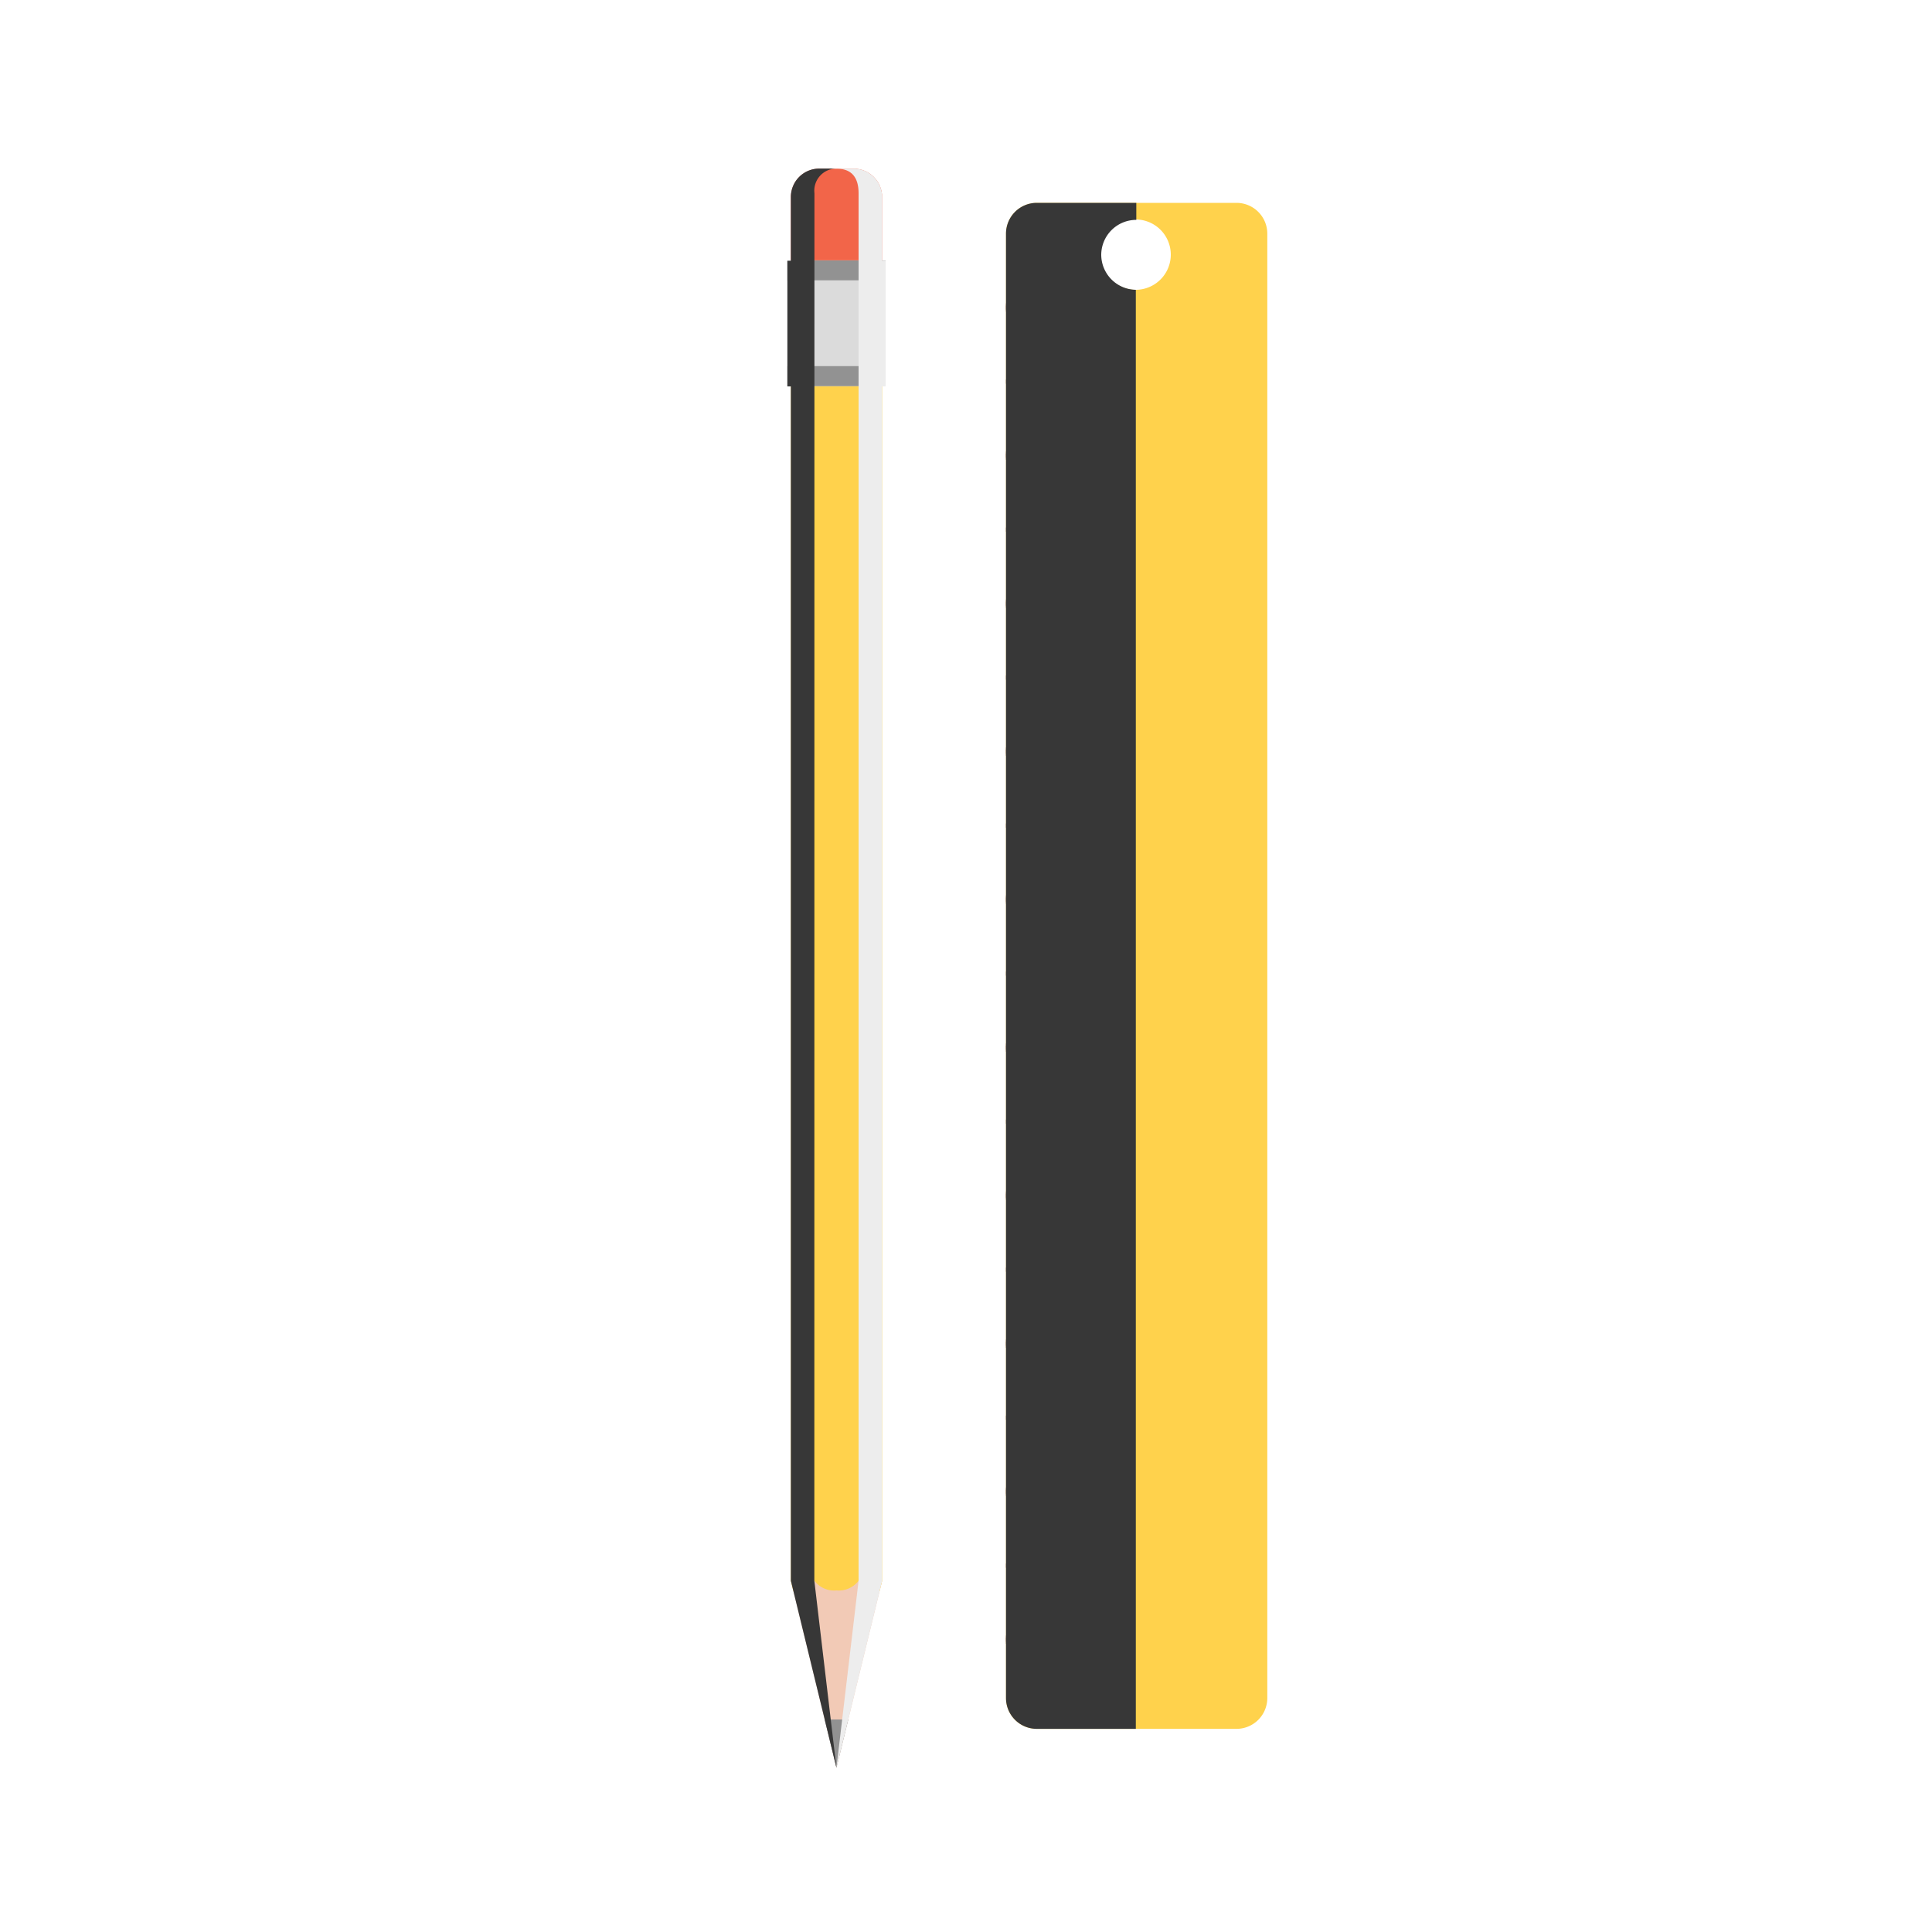 <svg xmlns="http://www.w3.org/2000/svg" xmlns:xlink="http://www.w3.org/1999/xlink" viewBox="0 0 200 200"><defs><style>.cls-1{fill:none;}.cls-2{isolation:isolate;}.cls-3{fill:#ffd24c;}.cls-4{fill:#996c4c;}.Shadow{fill:#373737;}.Light,.Shadow{mix-blend-mode:soft-light;}.cls-5{clip-path:url(#clip-path);}.cls-6{fill:#f2cab6;}.cls-7{fill:#dbdbdb;}.cls-8{fill:#929292;}.cls-9{fill:#f26549;}.Light{fill:#ededed;}</style><clipPath id="clip-path"><path class="cls-1" d="M81.87,163.64,86.59,183l4.73-19.37V40h.36V27h-.36V20.4a2.94,2.94,0,0,0-2.94-2.94H84.8a2.94,2.94,0,0,0-2.93,2.94V27h-.36V40h.36Z"/></clipPath></defs><g class="cls-2"><g id="Layer_2" data-name="Layer 2"><g id="Игра"><circle class="cls-1" cx="100" cy="100" r="100"/><path class="cls-3" d="M128,21H107.33a3.19,3.19,0,0,0-3.19,3.19V175.78a3.19,3.19,0,0,0,3.19,3.19H128a3.19,3.19,0,0,0,3.19-3.19V24.22A3.19,3.19,0,0,0,128,21Zm-10.43,9a3.64,3.64,0,1,1,3.63-3.64A3.64,3.64,0,0,1,117.59,30Z"/><rect class="cls-4" x="104.14" y="169.31" width="7.07" height="0.85"/><rect class="cls-4" x="104.14" y="153.99" width="7.07" height="0.85"/><rect class="cls-4" x="104.14" y="138.67" width="7.07" height="0.85"/><rect class="cls-4" x="104.14" y="123.34" width="7.07" height="0.85"/><rect class="cls-4" x="104.14" y="108.02" width="7.07" height="0.85"/><rect class="cls-4" x="104.14" y="92.7" width="7.07" height="0.85"/><rect class="cls-4" x="104.14" y="77.38" width="7.07" height="0.85"/><rect class="cls-4" x="104.14" y="62.06" width="7.07" height="0.85"/><rect class="cls-4" x="104.14" y="46.74" width="7.07" height="0.85"/><rect class="cls-4" x="104.14" y="31.41" width="7.07" height="0.85"/><rect class="cls-4" x="104.14" y="169.52" width="3.53" height="0.43"/><rect class="cls-4" x="104.14" y="161.86" width="3.53" height="0.43"/><rect class="cls-4" x="104.14" y="154.2" width="3.53" height="0.43"/><rect class="cls-4" x="104.14" y="146.54" width="3.53" height="0.43"/><rect class="cls-4" x="104.14" y="138.88" width="3.53" height="0.43"/><rect class="cls-4" x="104.14" y="131.22" width="3.53" height="0.43"/><rect class="cls-4" x="104.14" y="123.56" width="3.53" height="0.43"/><rect class="cls-4" x="104.14" y="115.9" width="3.53" height="0.43"/><rect class="cls-4" x="104.14" y="108.24" width="3.53" height="0.43"/><rect class="cls-4" x="104.14" y="100.57" width="3.53" height="0.43"/><rect class="cls-4" x="104.14" y="92.91" width="3.53" height="0.43"/><rect class="cls-4" x="104.14" y="85.25" width="3.53" height="0.43"/><rect class="cls-4" x="104.14" y="77.59" width="3.53" height="0.43"/><rect class="cls-4" x="104.14" y="69.93" width="3.53" height="0.43"/><rect class="cls-4" x="104.14" y="62.27" width="3.53" height="0.43"/><rect class="cls-4" x="104.14" y="54.61" width="3.53" height="0.43"/><rect class="cls-4" x="104.14" y="46.95" width="3.53" height="0.43"/><rect class="cls-4" x="104.14" y="39.29" width="3.53" height="0.43"/><rect class="cls-4" x="104.14" y="31.63" width="3.53" height="0.43"/><path class="Shadow" d="M114,26.39a3.63,3.63,0,0,1,3.63-3.63V21H107.33a3.19,3.19,0,0,0-3.19,3.19V175.78a3.19,3.19,0,0,0,3.19,3.19h10.25V30A3.64,3.64,0,0,1,114,26.39Z"/><g class="cls-5"><polygon class="cls-6" points="86.59 183.01 81.87 163.64 91.32 163.64 86.59 183.01"/><path class="cls-3" d="M91.32,163.64V28.47H81.87V163.64H79.73a3,3,0,0,0,4.58,0,2.55,2.55,0,0,0,2.28,1,2.58,2.58,0,0,0,2.29-1,3,3,0,0,0,4.58,0Z"/><rect class="cls-7" x="81.03" y="26.95" width="11.12" height="13.03"/><rect class="cls-8" x="81.03" y="26.95" width="11.12" height="2.07"/><rect class="cls-8" x="81.33" y="37.9" width="11.12" height="2.07"/><rect class="cls-8" x="84.49" y="178" width="4.03" height="6.61"/><rect class="cls-9" x="81.83" y="17.23" width="9.48" height="9.72"/></g><path class="Shadow" d="M84.31,20a2.29,2.29,0,0,1,2.28-2.55H84.8a2.94,2.94,0,0,0-2.93,2.94V27h-.36V40h.36V163.64L86.59,183,84.3,163.64Z"/><path class="Light" d="M86.59,183l4.73-19.37V40h.36V27h-.36V20.4a2.94,2.94,0,0,0-2.94-2.94H86.59c1.34,0,2.29.66,2.29,2.55V163.64Z"/></g></g></g></svg>